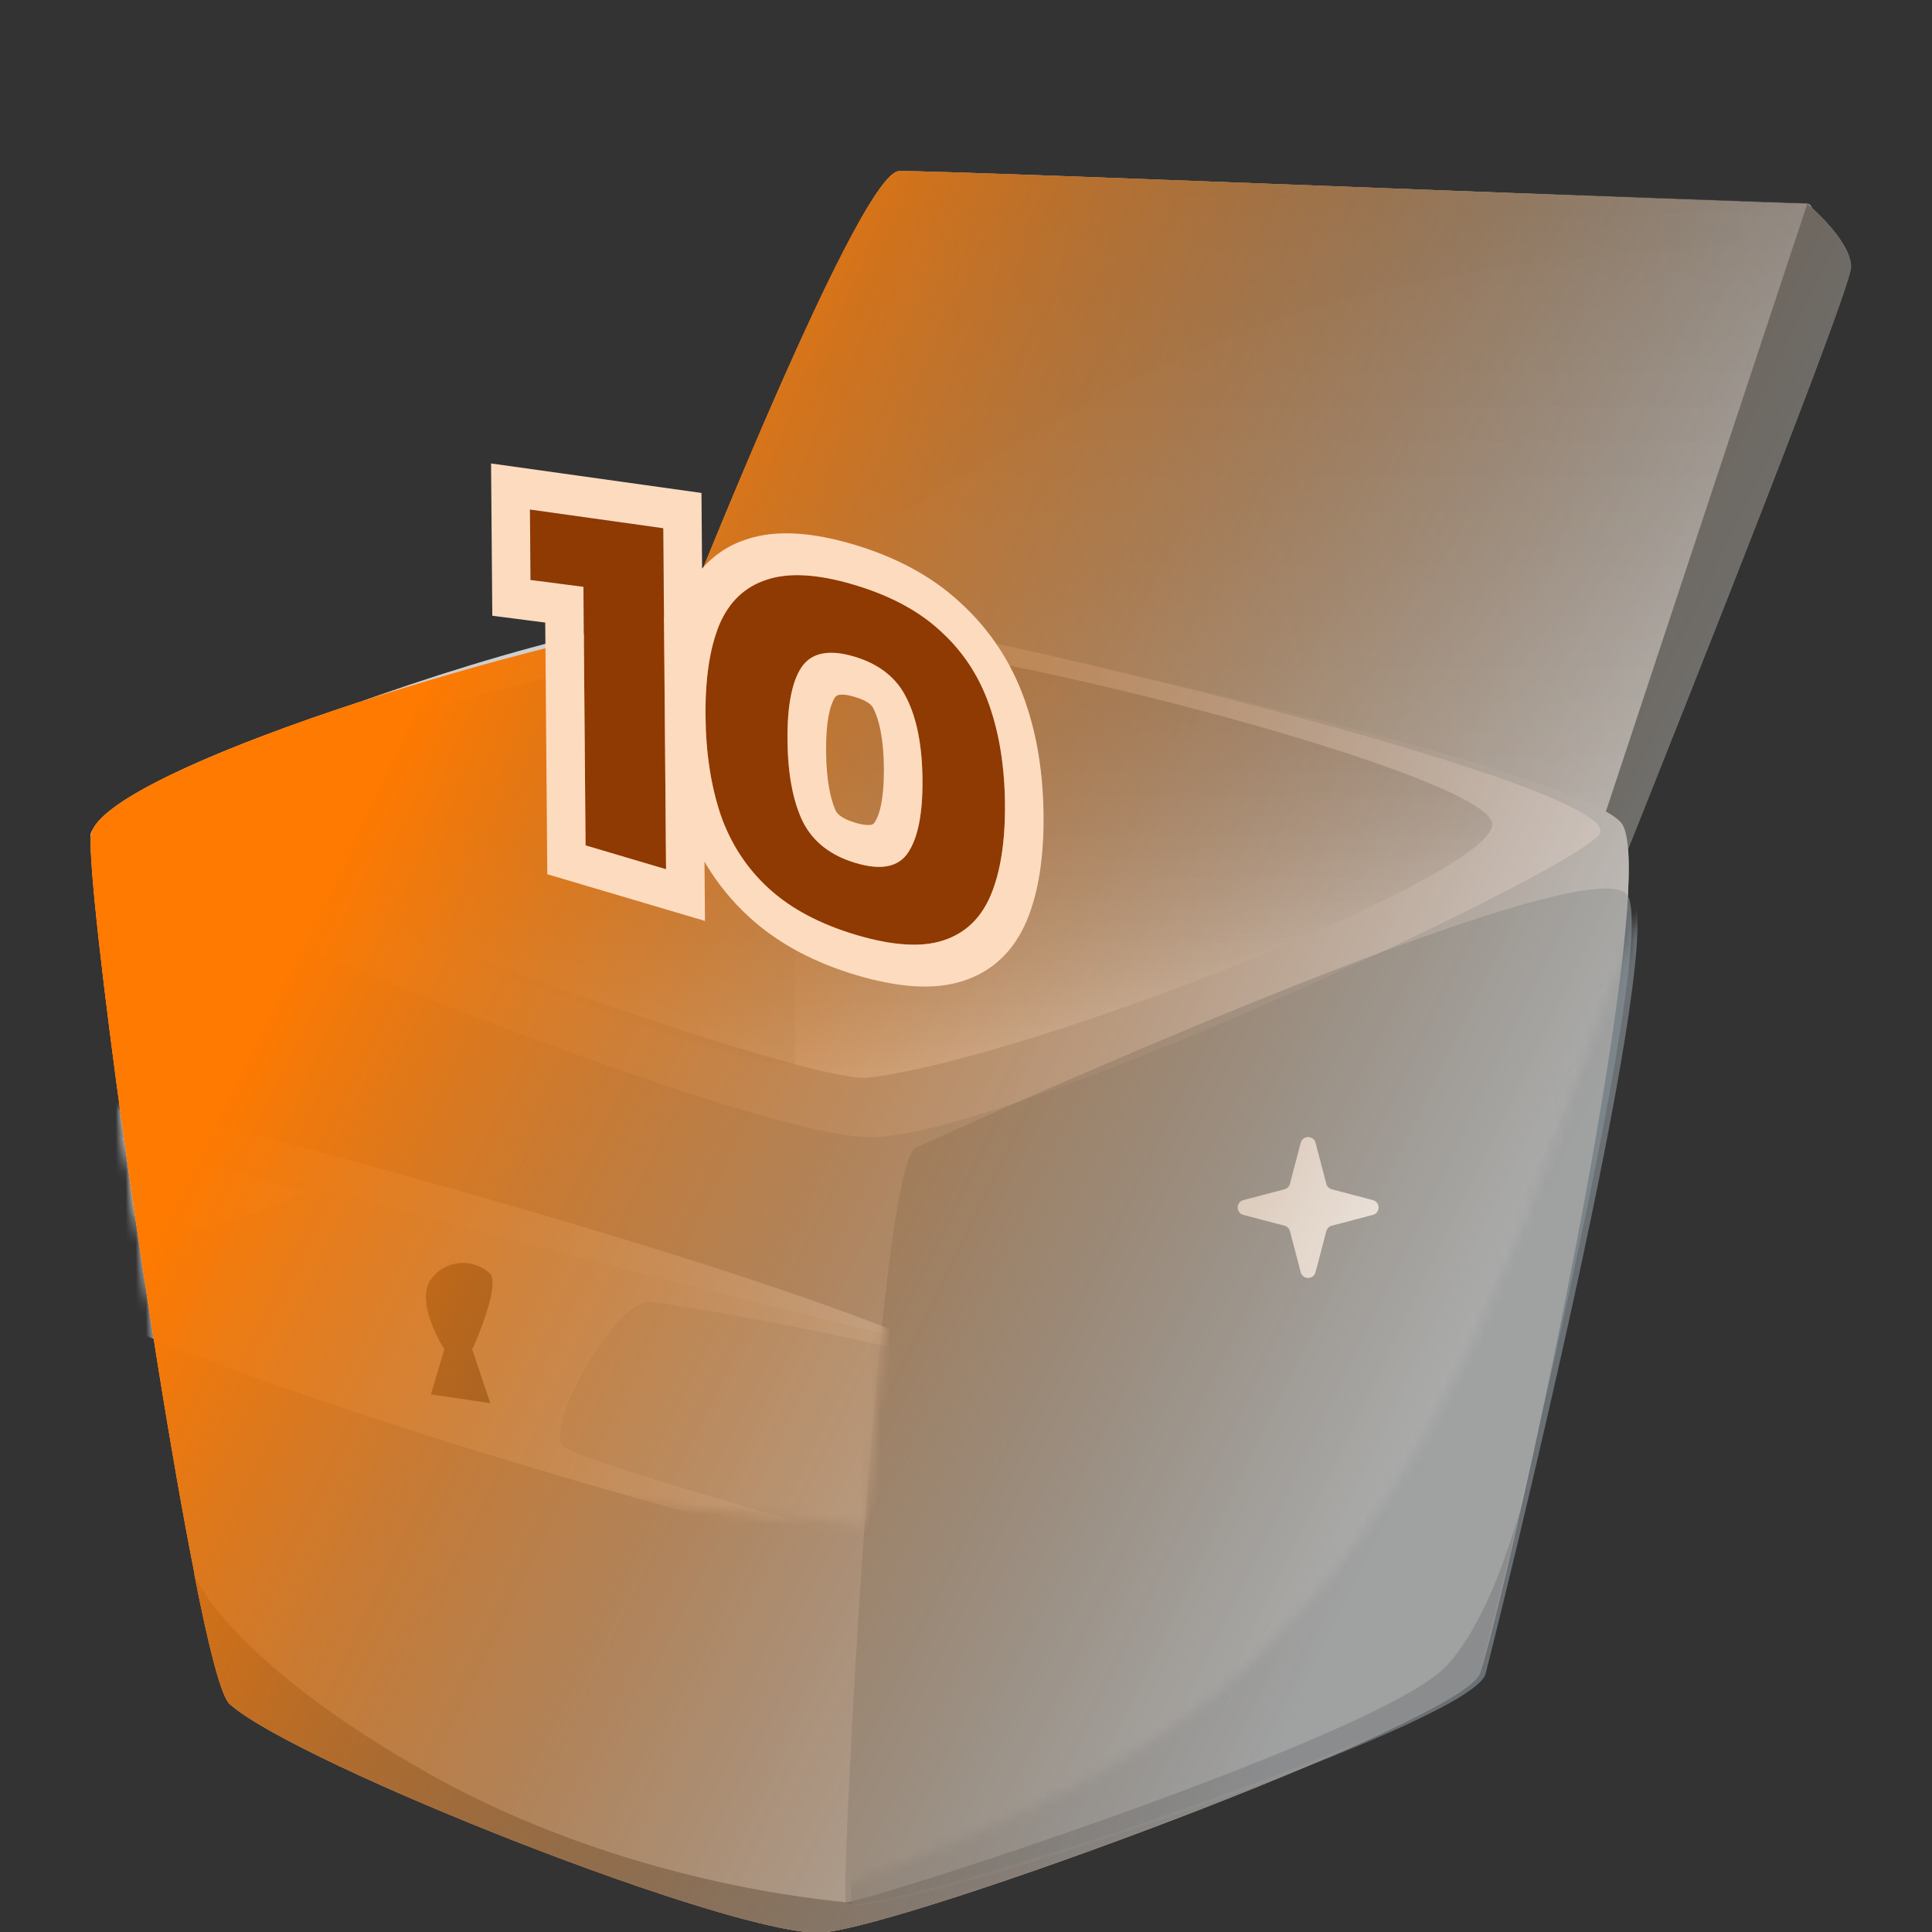 <svg width="192" height="192" viewBox="0 0 192 192" fill="none" xmlns="http://www.w3.org/2000/svg">
<rect x="0" y="0" width="192" height="192" fill="#333333" stroke="none"/>
<g clip-path="url(#clip0_2067_307292)">
<path fill-rule="evenodd" clip-rule="evenodd" d="M67.848 61.448C72.774 49.167 85.961 17.091 89.345 17.003C91.731 16.94 119.257 17.998 143.32 18.923C161.456 19.62 177.625 20.241 179.583 20.25C179.793 20.251 179.944 20.389 180.041 20.652C181.16 21.666 183.942 24.403 183.942 26.528C183.942 28.701 167.71 69.54 161.777 84.394C162.571 94.429 156.117 127.954 151.346 148.928C149.311 158.108 147.578 164.895 147.032 166.33C144.978 171.225 90.025 191.455 81.698 192.042C73.371 192.629 29.57 175.336 22.826 169.354C21.978 168.615 20.715 163.677 19.321 156.52V156.39C14.8 133.615 8.64 88.543 9.017 83.105C9.427 77.236 47.041 65.078 67.848 61.448Z" fill="#E86A0F"/>
<g style="mix-blend-mode:hard-light" opacity="0.9">
<path d="M66 66.154C66 66.154 85.181 17.112 89.366 17.003C93.551 16.894 175.049 20.229 179.604 20.25C184.16 20.272 160.946 84.703 160.946 84.703C160.946 84.703 124.72 68.944 66 66.154Z" fill="url(#paint0_linear_2067_307292)"/>
<path d="M179.604 20.25C179.604 20.25 183.964 23.869 183.964 26.528C183.964 29.187 159.661 89.738 159.661 89.738L158.68 83.395L179.604 20.25Z" fill="#6B7478"/>
<g style="mix-blend-mode:multiply" opacity="0.2">
<path d="M70.359 60.03C69.88 66.569 99.087 41.634 125.243 32.392C151.399 23.15 172.629 26.18 173.392 23.172C174.155 20.164 97.365 18.028 92.265 18.638C87.165 19.248 71.318 47.148 70.359 60.03Z" fill="#8F9AA0"/>
</g>
<g style="mix-blend-mode:multiply" opacity="0.3">
<path d="M89.365 17.003C89.365 17.003 126.31 20.12 142.287 21.363C154.737 21.957 167.214 21.571 179.603 20.207L89.365 17.003Z" fill="#8F9AA0"/>
</g>
<path d="M151.367 148.928C149.333 158.108 147.6 164.895 147.053 166.331C145 171.225 90.046 191.455 81.719 192.042C73.392 192.629 29.591 175.336 22.847 169.354C21.999 168.615 20.737 163.677 19.343 156.52V156.39C14.822 133.615 8.661 88.543 9.038 83.105C9.547 75.84 67.062 58.938 79.138 60.504C95.566 62.679 156.548 76.362 161.107 81.757C164.291 85.541 156.755 125.24 151.367 148.928Z" fill="#C0C4C6"/>
<path d="M9.001 83.018C9.151 86.759 73.411 112.797 86.354 113.015C99.296 113.232 154.891 87.347 158.866 83.018C162.841 78.689 100.69 63.44 81.23 60.504C61.769 57.567 8.812 78.754 9.001 83.018Z" fill="#D6D6D6"/>
<g style="mix-blend-mode:multiply" opacity="0.5">
<path d="M91.007 114.058C87.239 116.081 83.622 186.277 84.036 188.974C84.451 191.672 145.678 171.572 147.053 166.265C148.428 160.957 164.743 95.155 161.804 89.086C158.865 83.017 91.007 114.058 91.007 114.058Z" fill="#8F9AA0"/>
</g>
<path d="M148.296 81.843C148.861 86.781 102.781 105.097 86.297 107.098C79.854 107.859 21.019 86.542 18.777 81.843C16.535 77.145 63.125 63.18 79.063 63.18C95.001 63.18 147.693 76.84 148.296 81.843Z" fill="url(#paint1_linear_2067_307292)"/>
<g style="mix-blend-mode:multiply" opacity="0.2">
<path d="M79.006 63.18V105.749C72.563 106.533 21.019 86.542 18.721 81.822C16.422 77.101 63.124 63.18 79.006 63.18Z" fill="#B3C1C8"/>
</g>
<g style="mix-blend-mode:multiply" opacity="0.5">
<path d="M151.368 148.929C149.334 158.109 147.6 164.896 147.054 166.331C145.001 171.226 90.047 191.456 81.72 192.043C73.393 192.63 29.592 175.337 22.848 169.355C22 168.615 20.738 163.677 19.344 156.521C19.796 157.717 23.997 165.723 42.441 176.165C62.109 187.28 82.493 188.845 84.037 189.041C85.582 189.237 137.182 172.574 143.738 165.57C147.337 161.676 149.861 154.541 151.368 148.929Z" fill="#50575C"/>
</g>
<path d="M130.737 126.431C130.538 127.19 129.462 127.19 129.263 126.431L128.192 122.351C128.122 122.085 127.915 121.878 127.648 121.808L123.569 120.737C122.81 120.538 122.81 119.462 123.569 119.263L127.648 118.192C127.915 118.122 128.122 117.915 128.192 117.648L129.263 113.569C129.462 112.81 130.538 112.81 130.737 113.569L131.808 117.648C131.878 117.915 132.085 118.122 132.352 118.192L136.431 119.263C137.19 119.462 137.19 120.538 136.431 120.737L132.352 121.808C132.085 121.878 131.878 122.085 131.808 122.351L130.737 126.431Z" fill="white"/>
<mask id="mask0_2067_307292" style="mask-type:alpha" maskUnits="userSpaceOnUse" x="12" y="110" width="77" height="42">
<path d="M16 136.5L12 110C23.333 110.667 46.2 112 47 112C47.8 112 75 120.667 88.5 125L86 151.5L42.5 147.5L16 136.5Z" fill="#C4C4C4"/>
</mask>
<g mask="url(#mask0_2067_307292)">
<path d="M-0.111 125.835C-0.111 125.835 0.056 113.603 2.311 108.912C4.566 104.22 91.853 133.455 91.853 133.455L85.499 154.869C85.499 154.869 23.393 139.434 -0.111 125.835Z" fill="#E4E4E4"/>
<path d="M42.822 138.575L44.16 134.088C44.16 134.088 41.291 129.677 42.727 127.278C43.045 126.794 43.467 126.386 43.962 126.084C44.456 125.782 45.012 125.593 45.588 125.53C46.165 125.468 46.748 125.534 47.295 125.724C47.843 125.914 48.342 126.223 48.757 126.628C49.685 128.079 46.932 134.104 46.932 134.104L48.722 139.446L42.822 138.575Z" fill="#6B7478"/>
<path d="M2.247 108.891L9.314 108.634C9.314 108.634 66.172 122.731 91.833 133.449C91.789 133.434 41.306 121.917 2.247 108.891Z" fill="#E8ECEE"/>
<g style="mix-blend-mode:multiply" opacity="0.2">
<path d="M102.258 138.42C102.543 136.059 68.072 129.505 64.51 129.427C60.949 129.35 54.06 141.981 55.993 143.743C57.927 145.505 96.917 156.344 97.839 155.944C98.761 155.544 102.258 138.42 102.258 138.42Z" fill="#8F9AA0"/>
</g>
<path d="M5.816 111.057C0.827 110.766 10.876 120.342 15.401 121.926C19.927 123.51 30.316 118.457 30.316 118.457L5.816 111.057Z" fill="white"/>
</g>
<mask id="mask1_2067_307292" style="mask-type:alpha" maskUnits="userSpaceOnUse" x="55" y="84" width="115" height="116">
<path d="M124.058 165.557C144.984 146.098 152.631 117.288 162.721 91.415L169.078 84L152.578 179.141L74.578 199.089L55 184.978C63.281 184.978 78.433 189.53 86.078 186.557C99.912 181.176 113.036 175.807 124.058 165.557Z" fill="#C4C4C4"/>
</mask>
<g mask="url(#mask1_2067_307292)">
<g style="mix-blend-mode:multiply" opacity="0.5">
<path d="M91.583 114.147C87.815 116.17 84.198 186.366 84.613 189.063C85.027 191.76 146.254 171.661 147.629 166.353C149.005 161.046 165.319 95.244 162.38 89.175C159.441 83.106 91.583 114.147 91.583 114.147Z" fill="#8F9AA0"/>
</g>
</g>
</g>
<g style="mix-blend-mode:color-burn" opacity="0.5">
<path d="M66 66.154C66 66.154 85.181 17.112 89.366 17.003C93.551 16.894 175.049 20.229 179.604 20.25C184.16 20.272 160.946 84.703 160.946 84.703C160.946 84.703 124.72 68.944 66 66.154Z" fill="url(#paint2_linear_2067_307292)"/>
<path d="M179.604 20.25C179.604 20.25 183.964 23.869 183.964 26.528C183.964 29.187 159.661 89.738 159.661 89.738L158.68 83.395L179.604 20.25Z" fill="#6B7478"/>
<g style="mix-blend-mode:multiply" opacity="0.2">
<path d="M70.359 60.03C69.88 66.569 99.087 41.634 125.243 32.392C151.399 23.15 172.629 26.18 173.392 23.172C174.155 20.164 97.365 18.028 92.265 18.638C87.165 19.248 71.318 47.148 70.359 60.03Z" fill="#8F9AA0"/>
</g>
<g style="mix-blend-mode:multiply" opacity="0.3">
<path d="M89.365 17.003C89.365 17.003 126.31 20.12 142.287 21.363C154.737 21.957 167.214 21.571 179.603 20.207L89.365 17.003Z" fill="#8F9AA0"/>
</g>
<path d="M151.367 148.928C149.333 158.108 147.6 164.895 147.053 166.331C145 171.225 90.046 191.455 81.719 192.042C73.392 192.629 29.591 175.336 22.847 169.354C21.999 168.615 20.737 163.677 19.343 156.52V156.39C14.822 133.615 8.661 88.543 9.038 83.105C9.547 75.84 67.062 58.938 79.138 60.504C95.566 62.679 156.548 76.362 161.107 81.757C164.291 85.541 156.755 125.24 151.367 148.928Z" fill="#C0C4C6"/>
<path d="M9.001 83.018C9.151 86.759 73.411 112.797 86.354 113.015C99.296 113.232 154.891 87.347 158.866 83.018C162.841 78.689 100.69 63.44 81.23 60.504C61.769 57.567 8.812 78.754 9.001 83.018Z" fill="#D6D6D6"/>
<g style="mix-blend-mode:multiply" opacity="0.5">
<path d="M91.007 114.058C87.239 116.081 83.622 186.277 84.036 188.974C84.451 191.672 145.678 171.572 147.053 166.265C148.428 160.957 164.743 95.155 161.804 89.086C158.865 83.017 91.007 114.058 91.007 114.058Z" fill="#8F9AA0"/>
</g>
<path d="M148.296 81.843C148.861 86.781 102.781 105.097 86.297 107.098C79.854 107.859 21.019 86.542 18.777 81.843C16.535 77.145 63.125 63.18 79.063 63.18C95.001 63.18 147.693 76.84 148.296 81.843Z" fill="url(#paint3_linear_2067_307292)"/>
<g style="mix-blend-mode:multiply" opacity="0.2">
<path d="M79.006 63.18V105.749C72.563 106.533 21.019 86.542 18.721 81.822C16.422 77.101 63.124 63.18 79.006 63.18Z" fill="#B3C1C8"/>
</g>
<g style="mix-blend-mode:multiply" opacity="0.5">
<path d="M151.368 148.929C149.334 158.109 147.6 164.896 147.054 166.331C145.001 171.226 90.047 191.456 81.72 192.043C73.393 192.63 29.592 175.337 22.848 169.355C22 168.615 20.738 163.677 19.344 156.521C19.796 157.717 23.997 165.723 42.441 176.165C62.109 187.28 82.493 188.845 84.037 189.041C85.582 189.237 137.182 172.574 143.738 165.57C147.337 161.676 149.861 154.541 151.368 148.929Z" fill="#50575C"/>
</g>
<path d="M130.737 126.431C130.538 127.19 129.462 127.19 129.263 126.431L128.192 122.351C128.122 122.085 127.915 121.878 127.648 121.808L123.569 120.737C122.81 120.538 122.81 119.462 123.569 119.263L127.648 118.192C127.915 118.122 128.122 117.915 128.192 117.648L129.263 113.569C129.462 112.81 130.538 112.81 130.737 113.569L131.808 117.648C131.878 117.915 132.085 118.122 132.352 118.192L136.431 119.263C137.19 119.462 137.19 120.538 136.431 120.737L132.352 121.808C132.085 121.878 131.878 122.085 131.808 122.351L130.737 126.431Z" fill="white"/>
<mask id="mask2_2067_307292" style="mask-type:alpha" maskUnits="userSpaceOnUse" x="12" y="110" width="77" height="42">
<path d="M16 136.5L12 110C23.333 110.667 46.2 112 47 112C47.8 112 75 120.667 88.5 125L86 151.5L42.5 147.5L16 136.5Z" fill="#C4C4C4"/>
</mask>
<g mask="url(#mask2_2067_307292)">
<path d="M-0.111 125.835C-0.111 125.835 0.056 113.603 2.311 108.912C4.566 104.22 91.853 133.455 91.853 133.455L85.499 154.869C85.499 154.869 23.393 139.434 -0.111 125.835Z" fill="#E4E4E4"/>
<path d="M42.822 138.575L44.16 134.088C44.16 134.088 41.291 129.677 42.727 127.278C43.045 126.794 43.467 126.386 43.962 126.084C44.456 125.782 45.012 125.593 45.588 125.53C46.165 125.468 46.748 125.534 47.295 125.724C47.843 125.914 48.342 126.223 48.757 126.628C49.685 128.079 46.932 134.104 46.932 134.104L48.722 139.446L42.822 138.575Z" fill="#6B7478"/>
<path d="M2.247 108.891L9.314 108.634C9.314 108.634 66.172 122.731 91.833 133.449C91.789 133.434 41.306 121.917 2.247 108.891Z" fill="#E8ECEE"/>
<g style="mix-blend-mode:multiply" opacity="0.2">
<path d="M102.258 138.42C102.543 136.059 68.072 129.505 64.51 129.427C60.949 129.35 54.06 141.981 55.993 143.743C57.927 145.505 96.917 156.344 97.839 155.944C98.761 155.544 102.258 138.42 102.258 138.42Z" fill="#8F9AA0"/>
</g>
<path d="M5.816 111.057C0.827 110.766 10.876 120.342 15.401 121.926C19.927 123.51 30.316 118.457 30.316 118.457L5.816 111.057Z" fill="white"/>
</g>
<mask id="mask3_2067_307292" style="mask-type:alpha" maskUnits="userSpaceOnUse" x="55" y="84" width="115" height="116">
<path d="M124.058 165.557C144.984 146.098 152.631 117.288 162.721 91.415L169.078 84L152.578 179.141L74.578 199.089L55 184.978C63.281 184.978 78.433 189.53 86.078 186.557C99.912 181.176 113.036 175.807 124.058 165.557Z" fill="#C4C4C4"/>
</mask>
<g mask="url(#mask3_2067_307292)">
<g style="mix-blend-mode:multiply" opacity="0.5">
<path d="M91.583 114.147C87.815 116.17 84.198 186.366 84.613 189.063C85.027 191.76 146.254 171.661 147.629 166.353C149.005 161.046 165.319 95.244 162.38 89.175C159.441 83.106 91.583 114.147 91.583 114.147Z" fill="#8F9AA0"/>
</g>
</g>
</g>
<g style="mix-blend-mode:color">
<path fill-rule="evenodd" clip-rule="evenodd" d="M67.848 61.448C72.774 49.167 85.961 17.091 89.345 17.003C91.731 16.94 119.257 17.998 143.32 18.923C161.456 19.62 177.625 20.241 179.583 20.25C179.793 20.251 179.944 20.389 180.041 20.652C181.16 21.666 183.942 24.403 183.942 26.528C183.942 28.701 167.71 69.54 161.777 84.394C162.571 94.429 156.117 127.954 151.346 148.928C149.311 158.108 147.578 164.895 147.032 166.33C144.978 171.225 90.025 191.455 81.698 192.042C73.371 192.629 29.57 175.336 22.826 169.354C21.978 168.615 20.715 163.677 19.321 156.52V156.39C14.8 133.615 8.64 88.543 9.017 83.105C9.427 77.236 47.041 65.078 67.848 61.448Z" fill="url(#paint4_linear_2067_307292)"/>
</g>
<path d="M58.192 84.015L57.981 58.314L52.722 57.635L52.664 50.64L65.913 52.496L66.191 86.384L58.192 84.015Z" fill="#8F3903"/>
<path d="M85.11 92.919C81.533 91.859 78.646 90.332 76.449 88.337C74.251 86.343 72.645 83.903 71.63 81.017C70.648 78.107 70.142 74.804 70.112 71.108C70.082 67.412 70.536 64.411 71.475 62.104C72.448 59.808 74.022 58.31 76.197 57.61C78.371 56.876 81.247 57.039 84.825 58.098C88.435 59.168 91.322 60.712 93.487 62.732C95.684 64.726 97.29 67.166 98.305 70.052C99.32 72.937 99.842 76.227 99.873 79.924C99.903 83.62 99.432 86.634 98.46 88.965C97.488 91.261 95.914 92.759 93.739 93.459C91.597 94.168 88.721 93.988 85.11 92.919ZM85.052 85.768C87.569 86.514 89.301 86.165 90.247 84.723C91.227 83.255 91.702 80.846 91.675 77.495C91.647 74.145 91.13 71.458 90.122 69.437C89.147 67.391 87.401 65.995 84.883 65.249C82.366 64.503 80.618 64.864 79.638 66.332C78.692 67.774 78.233 70.171 78.26 73.522C78.288 76.873 78.789 79.571 79.764 81.617C80.772 83.639 82.534 85.022 85.052 85.768Z" fill="#8F3903"/>
<path fill-rule="evenodd" clip-rule="evenodd" d="M54.39 86.879L54.185 61.87L48.925 61.191L48.801 46.058L69.711 48.989L69.772 56.504C70.94 55.154 72.417 54.171 74.199 53.594C77.159 52.601 80.789 52.913 84.792 54.098C88.811 55.289 92.466 57.129 95.439 59.893C98.395 62.585 100.541 65.887 101.854 69.621C103.103 73.173 103.675 77.011 103.708 81.06C103.742 85.111 103.23 88.637 102.04 91.49L102.037 91.497L102.033 91.505C100.772 94.483 98.665 96.529 95.729 97.477C92.791 98.446 89.156 98.107 85.143 96.919C81.146 95.735 77.512 93.913 74.526 91.203C72.717 89.561 71.21 87.69 70.011 85.633L70.06 91.52L54.39 86.879ZM93.739 93.459C95.914 92.759 97.488 91.261 98.46 88.965C99.433 86.634 99.903 83.62 99.873 79.924C99.843 76.228 99.32 72.937 98.305 70.052C97.29 67.166 95.684 64.726 93.487 62.732C91.323 60.712 88.435 59.168 84.825 58.098C81.248 57.039 78.372 56.876 76.197 57.61C74.022 58.31 72.448 59.808 71.476 62.104C70.536 64.411 70.082 67.412 70.112 71.108C70.142 74.804 70.649 78.107 71.631 81.017C72.646 83.903 74.252 86.343 76.449 88.337C78.646 90.332 81.533 91.859 85.111 92.919C88.721 93.988 91.597 94.168 93.739 93.459ZM90.122 69.437C91.13 71.458 91.648 74.145 91.675 77.495C91.703 80.846 91.227 83.255 90.248 84.723C89.301 86.165 87.569 86.514 85.052 85.768C82.535 85.022 80.772 83.639 79.764 81.617C78.789 79.571 78.288 76.873 78.26 73.522C78.233 70.171 78.692 67.774 79.639 66.332C80.618 64.864 82.366 64.503 84.884 65.249C87.401 65.995 89.147 67.391 90.122 69.437ZM82.969 69.327C82.513 70.026 82.071 71.597 82.096 74.658C82.12 77.674 82.578 79.545 83.061 80.584C83.176 80.805 83.511 81.322 85.019 81.768C85.875 82.022 86.34 82.011 86.56 81.966C86.735 81.931 86.825 81.868 86.913 81.733L86.919 81.724L86.925 81.716C87.409 80.99 87.865 79.405 87.84 76.359C87.815 73.305 87.329 71.48 86.85 70.521L86.827 70.474L86.804 70.426C86.802 70.421 86.799 70.415 86.796 70.409C86.713 70.231 86.47 69.709 84.916 69.249C83.353 68.786 83.078 69.163 82.969 69.327ZM57.981 58.314L58.192 84.015L66.192 86.384L65.913 52.496L52.665 50.64L52.722 57.635L57.981 58.314Z" fill="#FDDBBF"/>
</g>
<defs>
<linearGradient id="paint0_linear_2067_307292" x1="123.107" y1="84.703" x2="123.107" y2="17.003" gradientUnits="userSpaceOnUse">
<stop stop-color="#C0C4C6"/>
<stop offset="1" stop-color="#969DA1"/>
</linearGradient>
<linearGradient id="paint1_linear_2067_307292" x1="83.49" y1="107.098" x2="84" y2="21" gradientUnits="userSpaceOnUse">
<stop stop-color="white"/>
<stop offset="1" stop-opacity="0"/>
</linearGradient>
<linearGradient id="paint2_linear_2067_307292" x1="123.107" y1="84.703" x2="123.107" y2="17.003" gradientUnits="userSpaceOnUse">
<stop stop-color="#C0C4C6"/>
<stop offset="1" stop-color="#969DA1"/>
</linearGradient>
<linearGradient id="paint3_linear_2067_307292" x1="83.49" y1="107.098" x2="84" y2="21" gradientUnits="userSpaceOnUse">
<stop stop-color="white"/>
<stop offset="1" stop-opacity="0"/>
</linearGradient>
<linearGradient id="paint4_linear_2067_307292" x1="38.5" y1="75" x2="148.787" y2="128.889" gradientUnits="userSpaceOnUse">
<stop stop-color="#FF7A00"/>
<stop offset="1" stop-color="#3C1D00" stop-opacity="0"/>
</linearGradient>
<clipPath id="clip0_2067_307292">
<rect width="192" height="192" fill="white"/>
</clipPath>
</defs>
</svg>

